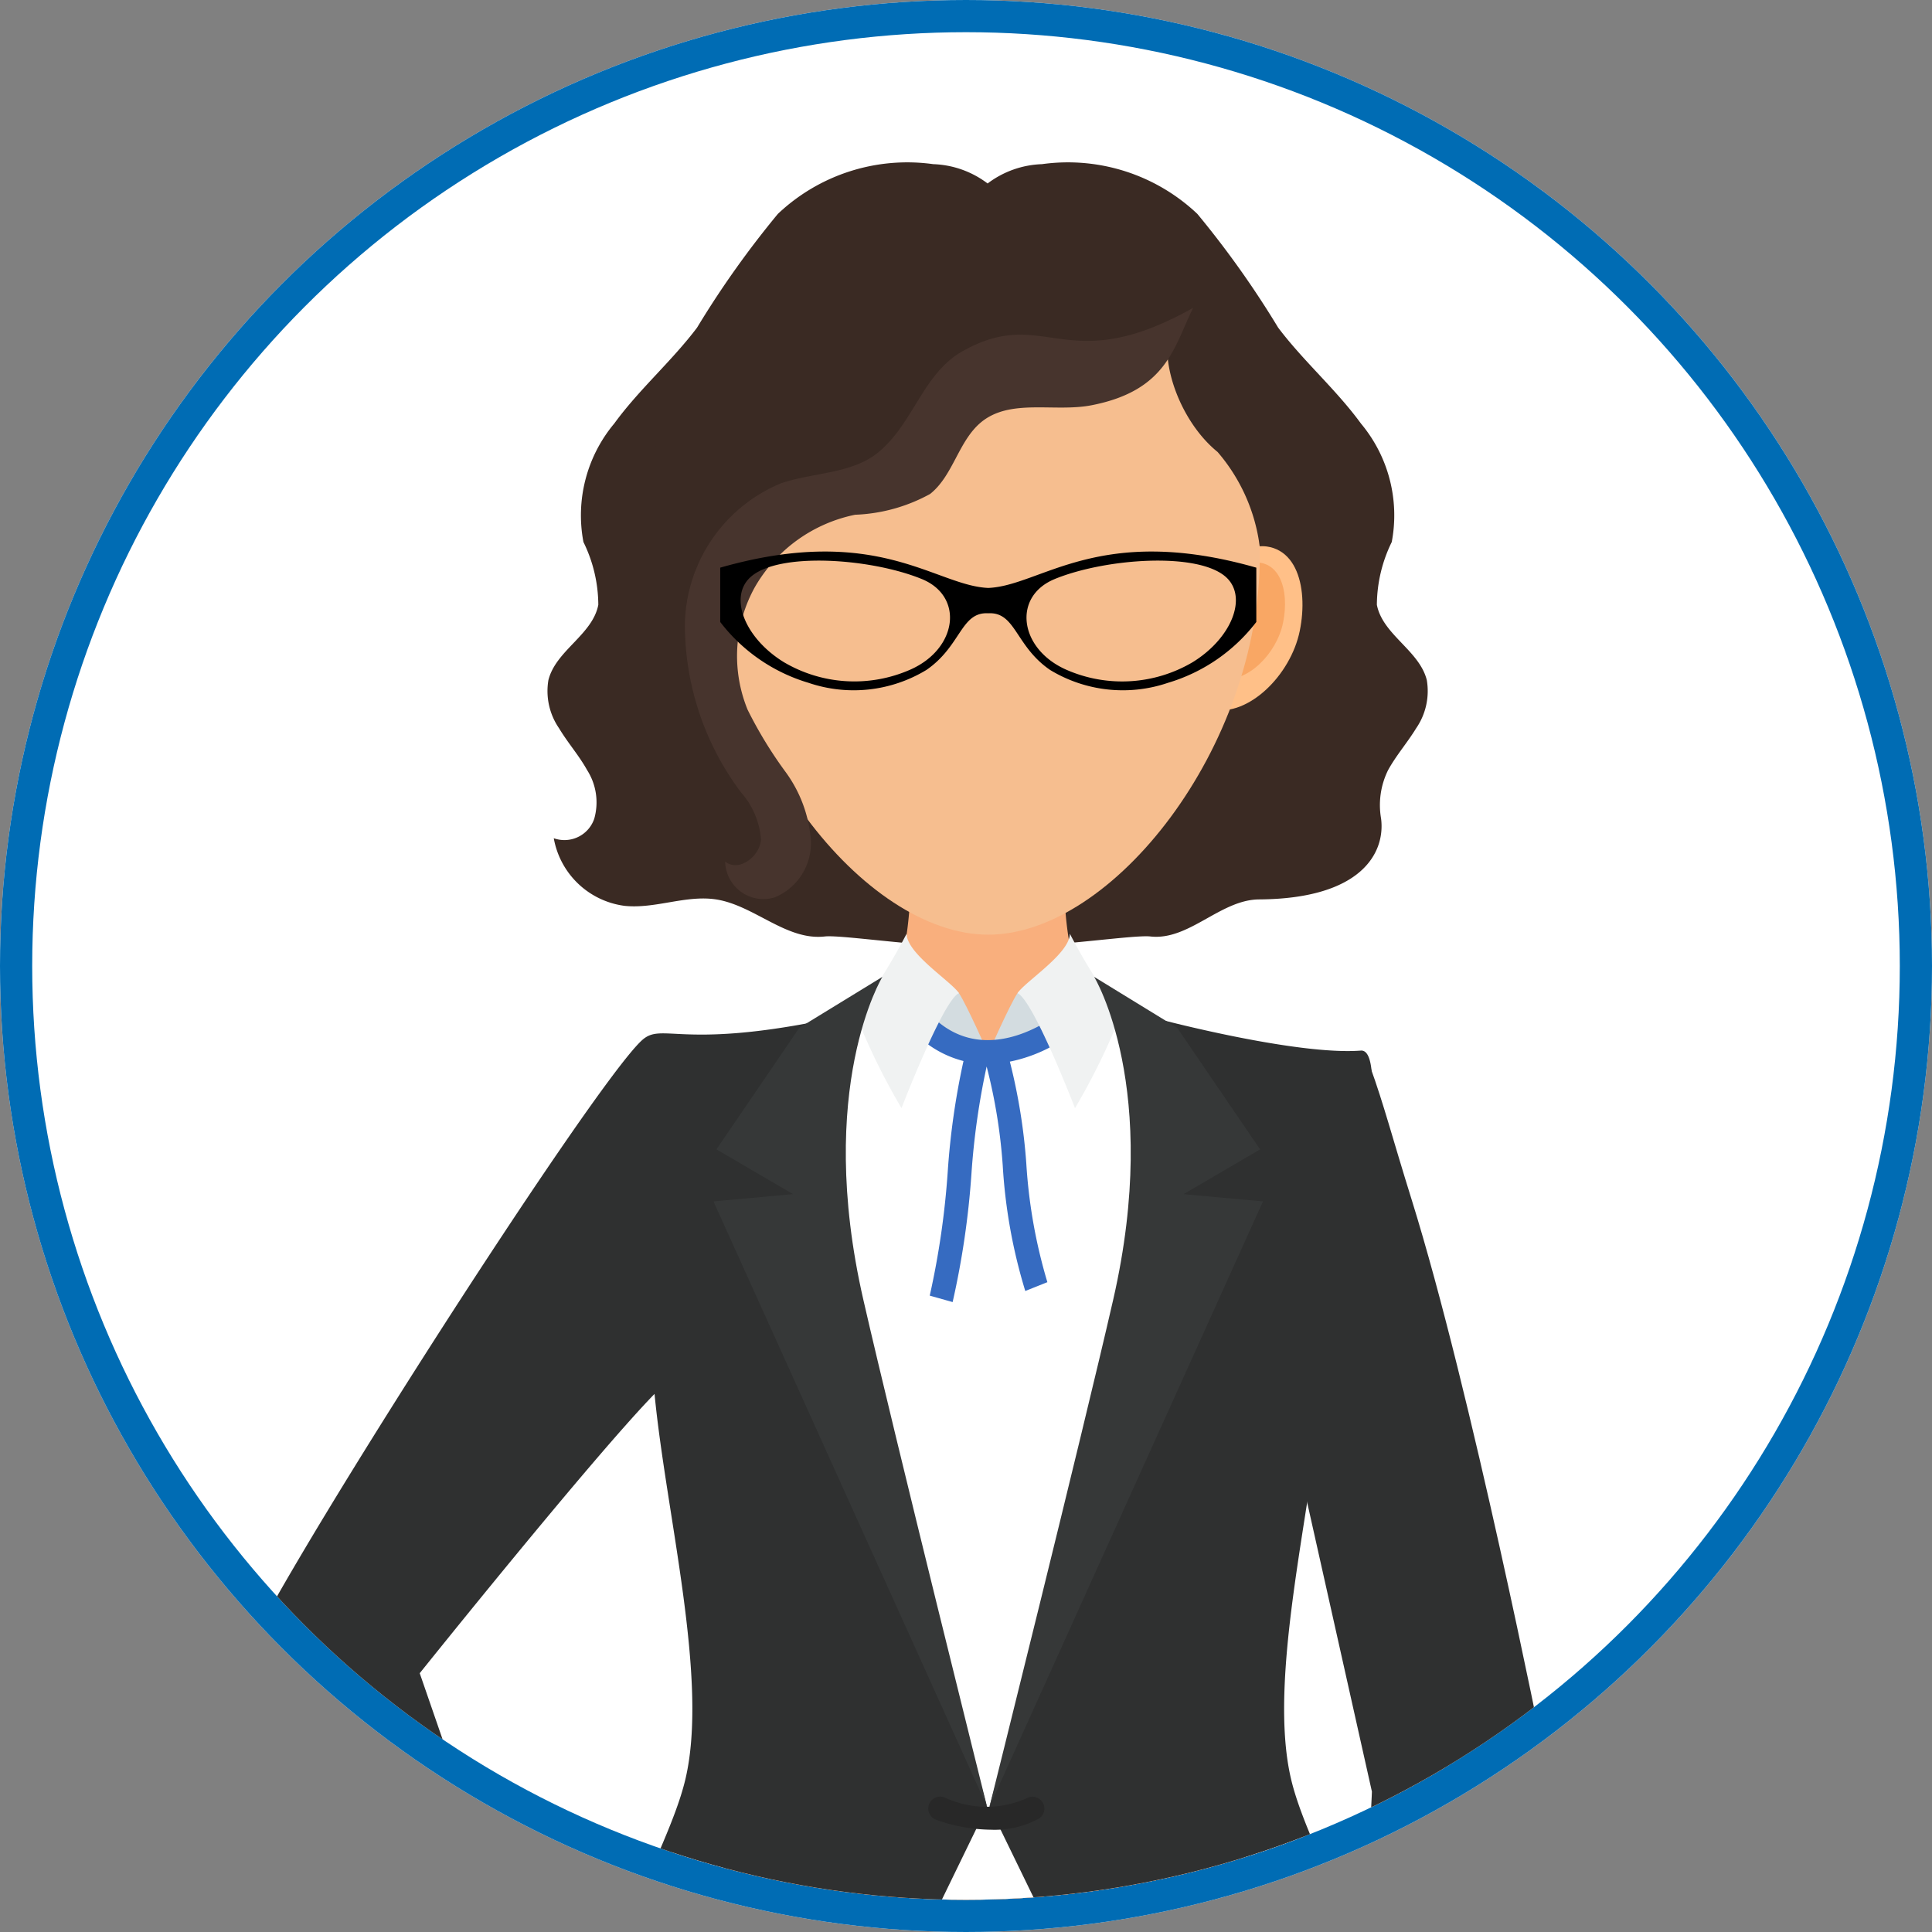 <svg xmlns="http://www.w3.org/2000/svg" xmlns:xlink="http://www.w3.org/1999/xlink" width="60" height="60" viewBox="0 0 60 60">
  <rect x="0" y="0" width="60" height="60" fill="#808080" stroke="none"/>
  <defs>
    <clipPath id="clip-path">
      <circle id="Ellisse_78" data-name="Ellisse 78" cx="29" cy="29" r="29" fill="none"/>
    </clipPath>
  </defs>
  <g id="Raggruppa_8018" data-name="Raggruppa 8018" transform="translate(-19 -73)">
    <g id="Ellisse_83" data-name="Ellisse 83" transform="translate(19 73)" fill="#fff" stroke="#006cb4" stroke-width="1">
      <circle cx="30" cy="30" r="30" stroke="none"/>
      <circle cx="30" cy="30" r="29.5" fill="none"/>
    </g>
    <g id="Raggruppa_7781" data-name="Raggruppa 7781">
      <g id="Raggruppa_11" data-name="Raggruppa 11" transform="translate(20 74)" clip-path="url(#clip-path)">
        <ellipse id="Ellisse_79" data-name="Ellisse 79" cx="30.5" cy="31" rx="30.5" ry="31" transform="translate(-1 -4)" fill="none"/>
        <g id="Raggruppa_8016" data-name="Raggruppa 8016" transform="translate(-1216.689 -1542.959)">
          <g id="Raggruppa_8002" data-name="Raggruppa 8002" transform="translate(1217.139 1721.299)">
            <g id="Raggruppa_2024" data-name="Raggruppa 2024" transform="translate(0)">
              <path id="Tracciato_6260" data-name="Tracciato 6260" d="M323.107,619.11c.011,7.708,12.679,13.887,28.294,13.8s28.267-6.4,28.256-14.1-12.677-13.887-28.293-13.8S323.1,611.4,323.107,619.11Z" transform="translate(-323.107 -605.006)" fill="#cddeec"/>
            </g>
          </g>
          <rect id="Rettangolo_146045" data-name="Rettangolo 146045" width="10.758" height="5.379" transform="translate(1246.87 1598.991)" fill="#fff"/>
          <g id="Raggruppa_8020" data-name="Raggruppa 8020" transform="translate(1221.731 1547)">
            <g id="Raggruppa_7891" data-name="Raggruppa 7891" transform="translate(0 121.387)">
              <g id="Raggruppa_2024-2" data-name="Raggruppa 2024" transform="translate(0)">
                <path id="Tracciato_6260-2" data-name="Tracciato 6260" d="M323.107,616.469c.009,6.264,10.3,11.287,23,11.219s22.973-5.2,22.964-11.462-10.3-11.287-22.995-11.219S323.1,610.206,323.107,616.469Z" transform="translate(-323.107 -605.006)" fill="#cddeec"/>
              </g>
            </g>
            <g id="Raggruppa_7894" data-name="Raggruppa 7894" transform="translate(1.362 0)">
              <path id="Tracciato_60317" data-name="Tracciato 60317" d="M291.743,47.849a2.57,2.57,0,0,0,2.2,2.1c.947.1,1.9-.343,2.839-.2,1.189.185,2.18,1.285,3.376,1.151.606-.068,3.983.491,5.057.231,1.074.259,4.451-.3,5.057-.231,1.2.134,2.172-1.143,3.376-1.151,3.2-.021,3.92-1.464,3.788-2.508a2.449,2.449,0,0,1,.217-1.507c.252-.459.6-.855.872-1.3a2.039,2.039,0,0,0,.331-1.494c-.228-.921-1.371-1.409-1.551-2.34a4.481,4.481,0,0,1,.462-1.95,4.442,4.442,0,0,0-.957-3.68c-.773-1.06-1.78-1.93-2.57-2.977a29.527,29.527,0,0,0-2.51-3.533,5.847,5.847,0,0,0-4.826-1.545,2.959,2.959,0,0,0-1.688.6,2.959,2.959,0,0,0-1.688-.6,5.847,5.847,0,0,0-4.826,1.545,29.513,29.513,0,0,0-2.51,3.533c-.791,1.047-1.8,1.917-2.571,2.977a4.446,4.446,0,0,0-.957,3.68,4.46,4.46,0,0,1,.462,1.95c-.179.932-1.322,1.419-1.55,2.34a2.038,2.038,0,0,0,.331,1.494c.269.449.62.846.872,1.3A1.862,1.862,0,0,1,293,47.243.978.978,0,0,1,291.743,47.849Z" transform="translate(-281.949 -26.858)" fill="#3a2a23"/>
              <g id="Raggruppa_7881" data-name="Raggruppa 7881" transform="translate(10.171 19.222)">
                <path id="Tracciato_60318" data-name="Tracciato 60318" d="M311.979,81.957H298.85c-.041-4-2.43-9.831-2.43-9.831s-4.233-4.9-4.091-5.693a7.967,7.967,0,0,1,1.227-3.594c2.372-2.43,6.91-1.435,8.482-3.006s.811-6.956.811-6.956h5.128s-.76,5.384.812,6.956,6.11.576,8.482,3.006a7.712,7.712,0,0,1,1.206,3.473c.123.674-4.069,5.814-4.069,5.814S312.021,77.953,311.979,81.957Z" transform="translate(-292.326 -52.877)" fill="#f9af7d"/>
                <path id="Tracciato_60319" data-name="Tracciato 60319" d="M314.975,72.151a5.692,5.692,0,0,0,.564,2.8c.038.072.08.144.124.214-.137.341-.774,1.962-1.359,3.968a12.411,12.411,0,0,1-6.972-1.492H306.06a12.412,12.412,0,0,1-6.972,1.492c-.584-2.006-1.221-3.627-1.358-3.968.043-.069.085-.141.123-.214a5.69,5.69,0,0,0,.564-2.8c-.054-2.583-.865-5.146-1.183-7.7.219-.067.44-.126.664-.179a11.22,11.22,0,0,0,1.95,5.634c1.138,1.323,2.747,2.132,4.093,3.242a5.491,5.491,0,0,1,2.2,3.711h1.109a5.493,5.493,0,0,1,2.2-3.711c1.346-1.11,2.956-1.919,4.093-3.242a11.212,11.212,0,0,0,1.95-5.634c.224.052.446.112.665.179C315.841,67.006,315.029,69.568,314.975,72.151Z" transform="translate(-293.608 -55.853)"/>
                <path id="Tracciato_60320" data-name="Tracciato 60320" d="M299.313,92.274V92.24h13.129v.034c0,4.006,5.219,7.826,5.219,18.165s-4.811,22.182-4.779,24.572,1.451,5.829,1.459,9.969c.007,3.026-3.663,20.641-3.65,22.4a33.467,33.467,0,0,1,.892,3.728c.133,2.143-.4,2.917-.152,5.153.3,2.678.9,3.957.152,3.957h-4.672c-.985,0,.128-1.378.487-3.5a52.885,52.885,0,0,0,.847-9.745c-.176-4.033-.8-18.979-.728-23.171.061-3.773,1.611-5.541.734-10.214-.461-2.455-1.248-23.149-1.248-23.149h-2.249s-.787,20.694-1.248,23.149c-.877,4.673.672,6.441.734,10.214.068,4.192-.552,19.138-.728,23.171a52.864,52.864,0,0,0,.847,9.745c.359,2.122,1.472,3.5.487,3.5h-4.672c-.743,0-.148-1.279.152-3.957.252-2.236-.285-3.01-.152-5.153a33.5,33.5,0,0,1,.892-3.728c.013-1.76-3.657-19.375-3.65-22.4.009-4.14,1.427-7.58,1.459-9.969s-4.778-14.234-4.778-24.572S299.313,96.28,299.313,92.274Z" transform="translate(-292.788 -63.16)" fill="#f9af7d"/>
                <path id="Tracciato_60321" data-name="Tracciato 60321" d="M295.28,106.892a103.944,103.944,0,0,0,21.522,0c.211.714.4,1.474.555,2.286l-10.191,5.089h-2.249l-10.192-5.089C294.881,108.366,295.069,107.606,295.28,106.892Z" transform="translate(-292.953 -66.988)"/>
              </g>
              <g id="Raggruppa_7882" data-name="Raggruppa 7882" transform="translate(17.197 127.331)">
                <path id="Tracciato_60322" data-name="Tracciato 60322" d="M306.38,204.663c.359,2.122,1.471,3.5.487,3.5H302.2c-.743,0-.148-1.279.152-3.957.245-2.176-.252-2.977-.157-4.993h3.491C305.834,200.985,306.079,202.889,306.38,204.663Z" transform="translate(-301.836 -199.214)"/>
                <path id="Tracciato_60323" data-name="Tracciato 60323" d="M315.971,208.163H311.3c-.985,0,.128-1.378.487-3.5.3-1.775.546-3.678.7-5.449h3.491c.1,2.016-.4,2.817-.157,4.993C316.12,206.885,316.714,208.163,315.971,208.163Z" transform="translate(-304.205 -199.214)"/>
              </g>
              <g id="Raggruppa_7883" data-name="Raggruppa 7883" transform="translate(10.739 49.318)">
                <path id="Tracciato_60324" data-name="Tracciato 60324" d="M314.078,145.959c.007,3.026-2.356,22.07-2.356,32.271h-4.943s.407-29.257.475-33.448c.061-3.773-.514-33.363-.514-33.363h-2.249s-.576,29.59-.514,33.363c.068,4.192.475,33.448.475,33.448h-5.1c0-11.316-2.2-29.245-2.194-32.271.009-4.14-4.058-24.2-4.058-34.541,0-8.006,3.868-12.1,5.28-15.405l14.471-.024c1.407,3.306,5.29,7.4,5.29,15.43C318.136,121.756,314.069,141.819,314.078,145.959Z" transform="translate(-293.095 -94.235)" fill="#2f3030"/>
                <rect id="Rettangolo_146042" data-name="Rettangolo 146042" width="14.703" height="1.987" transform="translate(19.881 1.987) rotate(180)" fill="#2f3030"/>
              </g>
              <g id="Raggruppa_7884" data-name="Raggruppa 7884" transform="translate(10.634 23.956)">
                <path id="Tracciato_60325" data-name="Tracciato 60325" d="M296.8,86.321c.69-3.191-.359-7.455-1.391-12.695-.539-2.736,0-9.77,0-9.77l6.637-1.321,3.556,1.321,3.556-1.321,6.637,1.321s.539,7.034,0,9.77c-1.032,5.24-2.082,9.5-1.392,12.695.719,3.323,4.325,4.521,3.8,16.679-3.824,0-8.6,2.182-12.6,2.182S296.828,103,293,103C292.479,90.842,296.085,89.644,296.8,86.321Z" transform="translate(-292.953 -60.134)" fill="#fff"/>
                <path id="Tracciato_60326" data-name="Tracciato 60326" d="M309.388,63.64s-.662-1.506-.909-1.875-1.045,1.188-1.045,1.188Z" transform="translate(-296.736 -59.918)" fill="#d3dce0"/>
                <path id="Tracciato_60327" data-name="Tracciato 60327" d="M310.079,63.64s.663-1.506.909-1.875,1.045,1.188,1.045,1.188Z" transform="translate(-297.427 -59.918)" fill="#d3dce0"/>
                <path id="Tracciato_60328" data-name="Tracciato 60328" d="M306.762,63.028l.555-.488c1.7,1.93,3.958.167,4.054.091l.462.577a4.665,4.665,0,0,1-1.949.9,18.052,18.052,0,0,1,.51,3.149,16.313,16.313,0,0,0,.655,3.7l-.686.274a16.615,16.615,0,0,1-.7-3.894,16.912,16.912,0,0,0-.5-3.078,23.088,23.088,0,0,0-.472,3.333,26.024,26.024,0,0,1-.584,3.983l-.711-.2a25.545,25.545,0,0,0,.559-3.854,23.228,23.228,0,0,1,.489-3.432A3.228,3.228,0,0,1,306.762,63.028Z" transform="translate(-296.56 -60.135)" fill="#366bc1"/>
                <path id="Tracciato_60329" data-name="Tracciato 60329" d="M311.309,61.132c.247-.369,1.626-1.232,1.626-1.847a18.958,18.958,0,0,0,1.576,2.524,20.5,20.5,0,0,1-1.416,2.893S311.8,61.339,311.309,61.132Z" transform="translate(-297.748 -59.285)" fill="#f0f2f2"/>
                <path id="Tracciato_60330" data-name="Tracciato 60330" d="M307.717,61.132c-.246-.369-1.626-1.232-1.626-1.847a18.943,18.943,0,0,1-1.575,2.524,20.4,20.4,0,0,0,1.416,2.893S307.227,61.339,307.717,61.132Z" transform="translate(-295.973 -59.285)" fill="#f0f2f2"/>
              </g>
              <g id="Raggruppa_7885" data-name="Raggruppa 7885" transform="translate(0 25.298)">
                <path id="Tracciato_60331" data-name="Tracciato 60331" d="M296.527,62.975c-4.244.833-4.812.038-5.419.568C289.557,64.9,278.825,81.7,278.566,83.216s5.822,12.532,5.822,12.532l3.445-1.992-3.644-10.541s5.363-6.695,7.292-8.674c.363,3.761,1.687,8.872.96,11.961-.65,2.758-3.728,6.859-3.281,13.121,2.684.448,6.355.677,6.355.677l6.292-12.937s-3.178-11.58-4.1-15.7A51.841,51.841,0,0,1,296.527,62.975Z" transform="translate(-278.558 -61.591)" fill="#2f3030"/>
                <path id="Tracciato_60332" data-name="Tracciato 60332" d="M315.409,62.883s4.255,1.126,6.255.972c1.025-.079-.414,7.235-1.207,10.663-.364,3.761-1.688,8.872-.96,11.961.65,2.758,3.728,6.859,3.28,13.121-2.684.448-6.355.677-6.355.677L310.131,87.34s3.178-11.58,4.1-15.7A62.857,62.857,0,0,0,315.409,62.883Z" transform="translate(-286.806 -61.567)" fill="#2f3030"/>
                <path id="Tracciato_60333" data-name="Tracciato 60333" d="M318.625,68.074l-2.467-.225,2.377-1.391-2.575-3.777L313.382,61.1s2.1,3.44.59,10.032c-.989,4.319-3.841,15.741-3.841,15.741Z" transform="translate(-286.806 -61.102)" fill="#363838"/>
                <path id="Tracciato_60334" data-name="Tracciato 60334" d="M298.53,68.074,301,67.848l-2.378-1.391,2.575-3.777,2.578-1.579s-2.1,3.44-.59,10.032c.989,4.319,3.841,15.741,3.841,15.741Z" transform="translate(-283.776 -61.102)" fill="#363838"/>
                <path id="Tracciato_60335" data-name="Tracciato 60335" d="M309.5,96.587a2.872,2.872,0,0,0,1.5-.349.369.369,0,0,0-.4-.62,3.093,3.093,0,0,1-2.551-.038.369.369,0,1,0-.242.7A5.172,5.172,0,0,0,309.5,96.587Z" transform="translate(-286.133 -70.103)" fill="#282828"/>
              </g>
              <g id="Raggruppa_7886" data-name="Raggruppa 7886" transform="translate(7.129 54.645)">
                <path id="Tracciato_60336" data-name="Tracciato 60336" d="M290.115,104.627a.86.86,0,0,0,.849.278,1.272,1.272,0,0,0,.513-.4c.887-.976,1.834-.253,1.42,1.084a6.073,6.073,0,0,1-1.266,1.834c-.6.562-1.953-.031-2.519-.624-.258-.271-.57-.645-.9-1.071Z" transform="translate(-288.208 -101.67)" fill="#fcbd8d"/>
                <path id="Tracciato_60337" data-name="Tracciato 60337" d="M293.892,105.5a3.188,3.188,0,0,1-.9.092c-.3-.035-.606-.23-.611-.491-.006-.284.324-.488.425-.759.125-.334-.111-.736.1-1.034.169-.235.561-.31.7-.56.112-.206.03-.5.245-.633.181-.112.248-.051.452-.129.3-.115.139-.669.314-.906.189-.256.526-.307,1.059-.2,1,.207,2.258.526,2.346.972.058.292-.915.063-1.631-.055a1.684,1.684,0,0,0-1.492.2,8.892,8.892,0,0,1,4.212,1.327c.425.214-.193.543-1.126.244s-2.606-.742-3.7-.26a7.387,7.387,0,0,1,3.793,1.09,1.89,1.89,0,0,1,.531.414c.137.17-.476.362-.786.249-1.242-.451-2.19-1.034-3.9-.655a5.217,5.217,0,0,1,3.026.94c.391.259-.248.516-.867.267A2.81,2.81,0,0,0,293.892,105.5Z" transform="translate(-289.298 -100.825)" fill="#fcbd8d"/>
              </g>
              <g id="Raggruppa_7887" data-name="Raggruppa 7887" transform="translate(24.98 28.086)">
                <path id="Tracciato_60338" data-name="Tracciato 60338" d="M323.188,124.2l1.921.254c.115.015-.661,2.164-1.233,1.752S323.2,124.614,323.188,124.2Z" transform="translate(-315.197 -80.374)" fill="#fcbd8d"/>
                <rect id="Rettangolo_146043" data-name="Rettangolo 146043" width="14.09" height="18.92" transform="matrix(0.117, -0.993, 0.993, 0.117, 0, 43.427)" fill="#366bc1"/>
                <path id="Tracciato_60339" data-name="Tracciato 60339" d="M327.768,117.8c.829-3.815-.379-4.654-.417-5.6-.018-.465,2.391-15.374,1.985-17.43-.294-1.483-4.17.277-4.17.277s-.224,15.959-.488,16.819-1.189,1.6-1.473,2.5c-.581,1.84-1.405,3.106-.754,3.092,1.571-.032,1.517-2.223,1.781-1.819a24.3,24.3,0,0,1-.674,2.48C323.272,118.991,327.567,118.729,327.768,117.8Z" transform="translate(-314.942 -72.529)" fill="#fcbd8d"/>
                <path id="Tracciato_60340" data-name="Tracciato 60340" d="M323.14,77.419l2.233,9.974-.813,16.438,4.117.378,2-18.1S328.463,74.959,326.605,69c-.59-1.888-.867-2.971-1.288-4.127C323.845,64.875,322.582,74.923,323.14,77.419Z" transform="translate(-315.15 -64.875)" fill="#2f3030"/>
              </g>
              <g id="Raggruppa_7889" data-name="Raggruppa 7889" transform="translate(12.787 1.791)">
                <g id="Raggruppa_7888" data-name="Raggruppa 7888" transform="translate(0.742 10.127)">
                  <path id="Tracciato_60341" data-name="Tracciato 60341" d="M296.955,45.626c.284,1.384,1.6,2.66,2.7,2.441s.123-4.72-1.028-5.014C297.07,42.656,296.671,44.242,296.955,45.626Z" transform="translate(-296.87 -42.991)" fill="#ffc088"/>
                  <path id="Tracciato_60342" data-name="Tracciato 60342" d="M297.665,45.548c.2.983,1.138,1.89,1.916,1.734s.087-3.353-.731-3.562C297.747,43.437,297.463,44.564,297.665,45.548Z" transform="translate(-297.062 -43.17)" fill="#f9a764"/>
                  <path id="Tracciato_60343" data-name="Tracciato 60343" d="M322.052,45.626c-.284,1.384-1.6,2.66-2.7,2.441s-.123-4.72,1.028-5.014C321.937,42.656,322.336,44.242,322.052,45.626Z" transform="translate(-302.62 -42.991)" fill="#ffc088"/>
                  <path id="Tracciato_60344" data-name="Tracciato 60344" d="M321.676,45.548c-.2.983-1.137,1.89-1.915,1.734s-.087-3.353.731-3.562C321.594,43.437,321.878,44.564,321.676,45.548Z" transform="translate(-302.762 -43.17)" fill="#f9a764"/>
                </g>
                <path id="Tracciato_60345" data-name="Tracciato 60345" d="M298.667,40.141c0,5.959,4.581,11.756,8.432,11.756s8.432-5.8,8.432-11.756-3.775-9.252-8.432-9.252S298.667,34.183,298.667,40.141Z" transform="translate(-296.598 -29.702)" fill="#f6be8f"/>
                <path id="Tracciato_60346" data-name="Tracciato 60346" d="M305.558,29.312a12.169,12.169,0,0,0-7.163,3.386,7.613,7.613,0,0,0-2.357,3.565,7.985,7.985,0,0,0-.069,2.948,20.068,20.068,0,0,0,1.678,5.872,19.5,19.5,0,0,1,1-3.734,6.943,6.943,0,0,1,2.287-3.061c1.215-.864,2.812-1.219,3.759-2.37.5-.6.794-1.4,1.465-1.8a4.426,4.426,0,0,1,2.336-.27c.807.006,4.707-.646,4.025-1.895-.709-1.3-2.845-2.119-4.186-2.432A9.033,9.033,0,0,0,305.558,29.312Z" transform="translate(-295.866 -29.283)" fill="#3a2a23"/>
                <path id="Tracciato_60347" data-name="Tracciato 60347" d="M319.167,37.445a5.58,5.58,0,0,1,1.307,2.923l.142-.01a14.265,14.265,0,0,0,.177-4.144c-.191-.789-1.263-3.471-2.385-3.251C316.975,33.243,317.6,36.172,319.167,37.445Z" transform="translate(-301.545 -30.241)" fill="#3a2a23"/>
                <path id="Tracciato_60348" data-name="Tracciato 60348" d="M309.944,36c-1.159.222-2.521-.224-3.428.531-.7.585-.861,1.653-1.577,2.222a5.229,5.229,0,0,1-2.33.646A4.666,4.666,0,0,0,299.5,41.64a4.409,4.409,0,0,0-.229,3.815,13.1,13.1,0,0,0,1.178,1.931,4.127,4.127,0,0,1,.785,2.093,1.822,1.822,0,0,1-1.114,1.8,1.188,1.188,0,0,1-1.546-1.111c.417.341,1.081-.151,1.112-.689a2.488,2.488,0,0,0-.62-1.458,8.693,8.693,0,0,1-1.743-5.234,4.832,4.832,0,0,1,2.986-4.365c1.018-.346,2.217-.287,3.041-.978,1.083-.91,1.368-2.433,2.6-3.126,2.585-1.451,3.176.893,7.158-1.345C312.51,34.17,312.312,35.542,309.944,36Z" transform="translate(-296.244 -30.245)" fill="#47342d"/>
                <path id="Tracciato_60349" data-name="Tracciato 60349" d="M298.812,43.721v1.687a5.387,5.387,0,0,0,2.744,1.89,4.355,4.355,0,0,0,3.659-.4c1.082-.742,1.066-1.808,1.921-1.76.855-.048.838,1.019,1.921,1.76a4.355,4.355,0,0,0,3.659.4,5.388,5.388,0,0,0,2.745-1.89V43.721c-4.883-1.395-6.682.562-8.324.63C305.494,44.283,303.694,42.326,298.812,43.721Zm10.386.354c1.565-.641,4.444-.853,5.322-.06.68.615.182,1.893-1.038,2.643a4.309,4.309,0,0,1-3.926.231C308.091,46.24,307.883,44.614,309.2,44.075Zm-9.446-.06c.878-.793,3.757-.581,5.322.06,1.315.539,1.107,2.165-.358,2.813a4.308,4.308,0,0,1-3.926-.231C299.571,45.909,299.072,44.631,299.752,44.015Z" transform="translate(-296.636 -32.924)"/>
              </g>
            </g>
          </g>
        </g>
      </g>
    </g>
  </g>
</svg>
